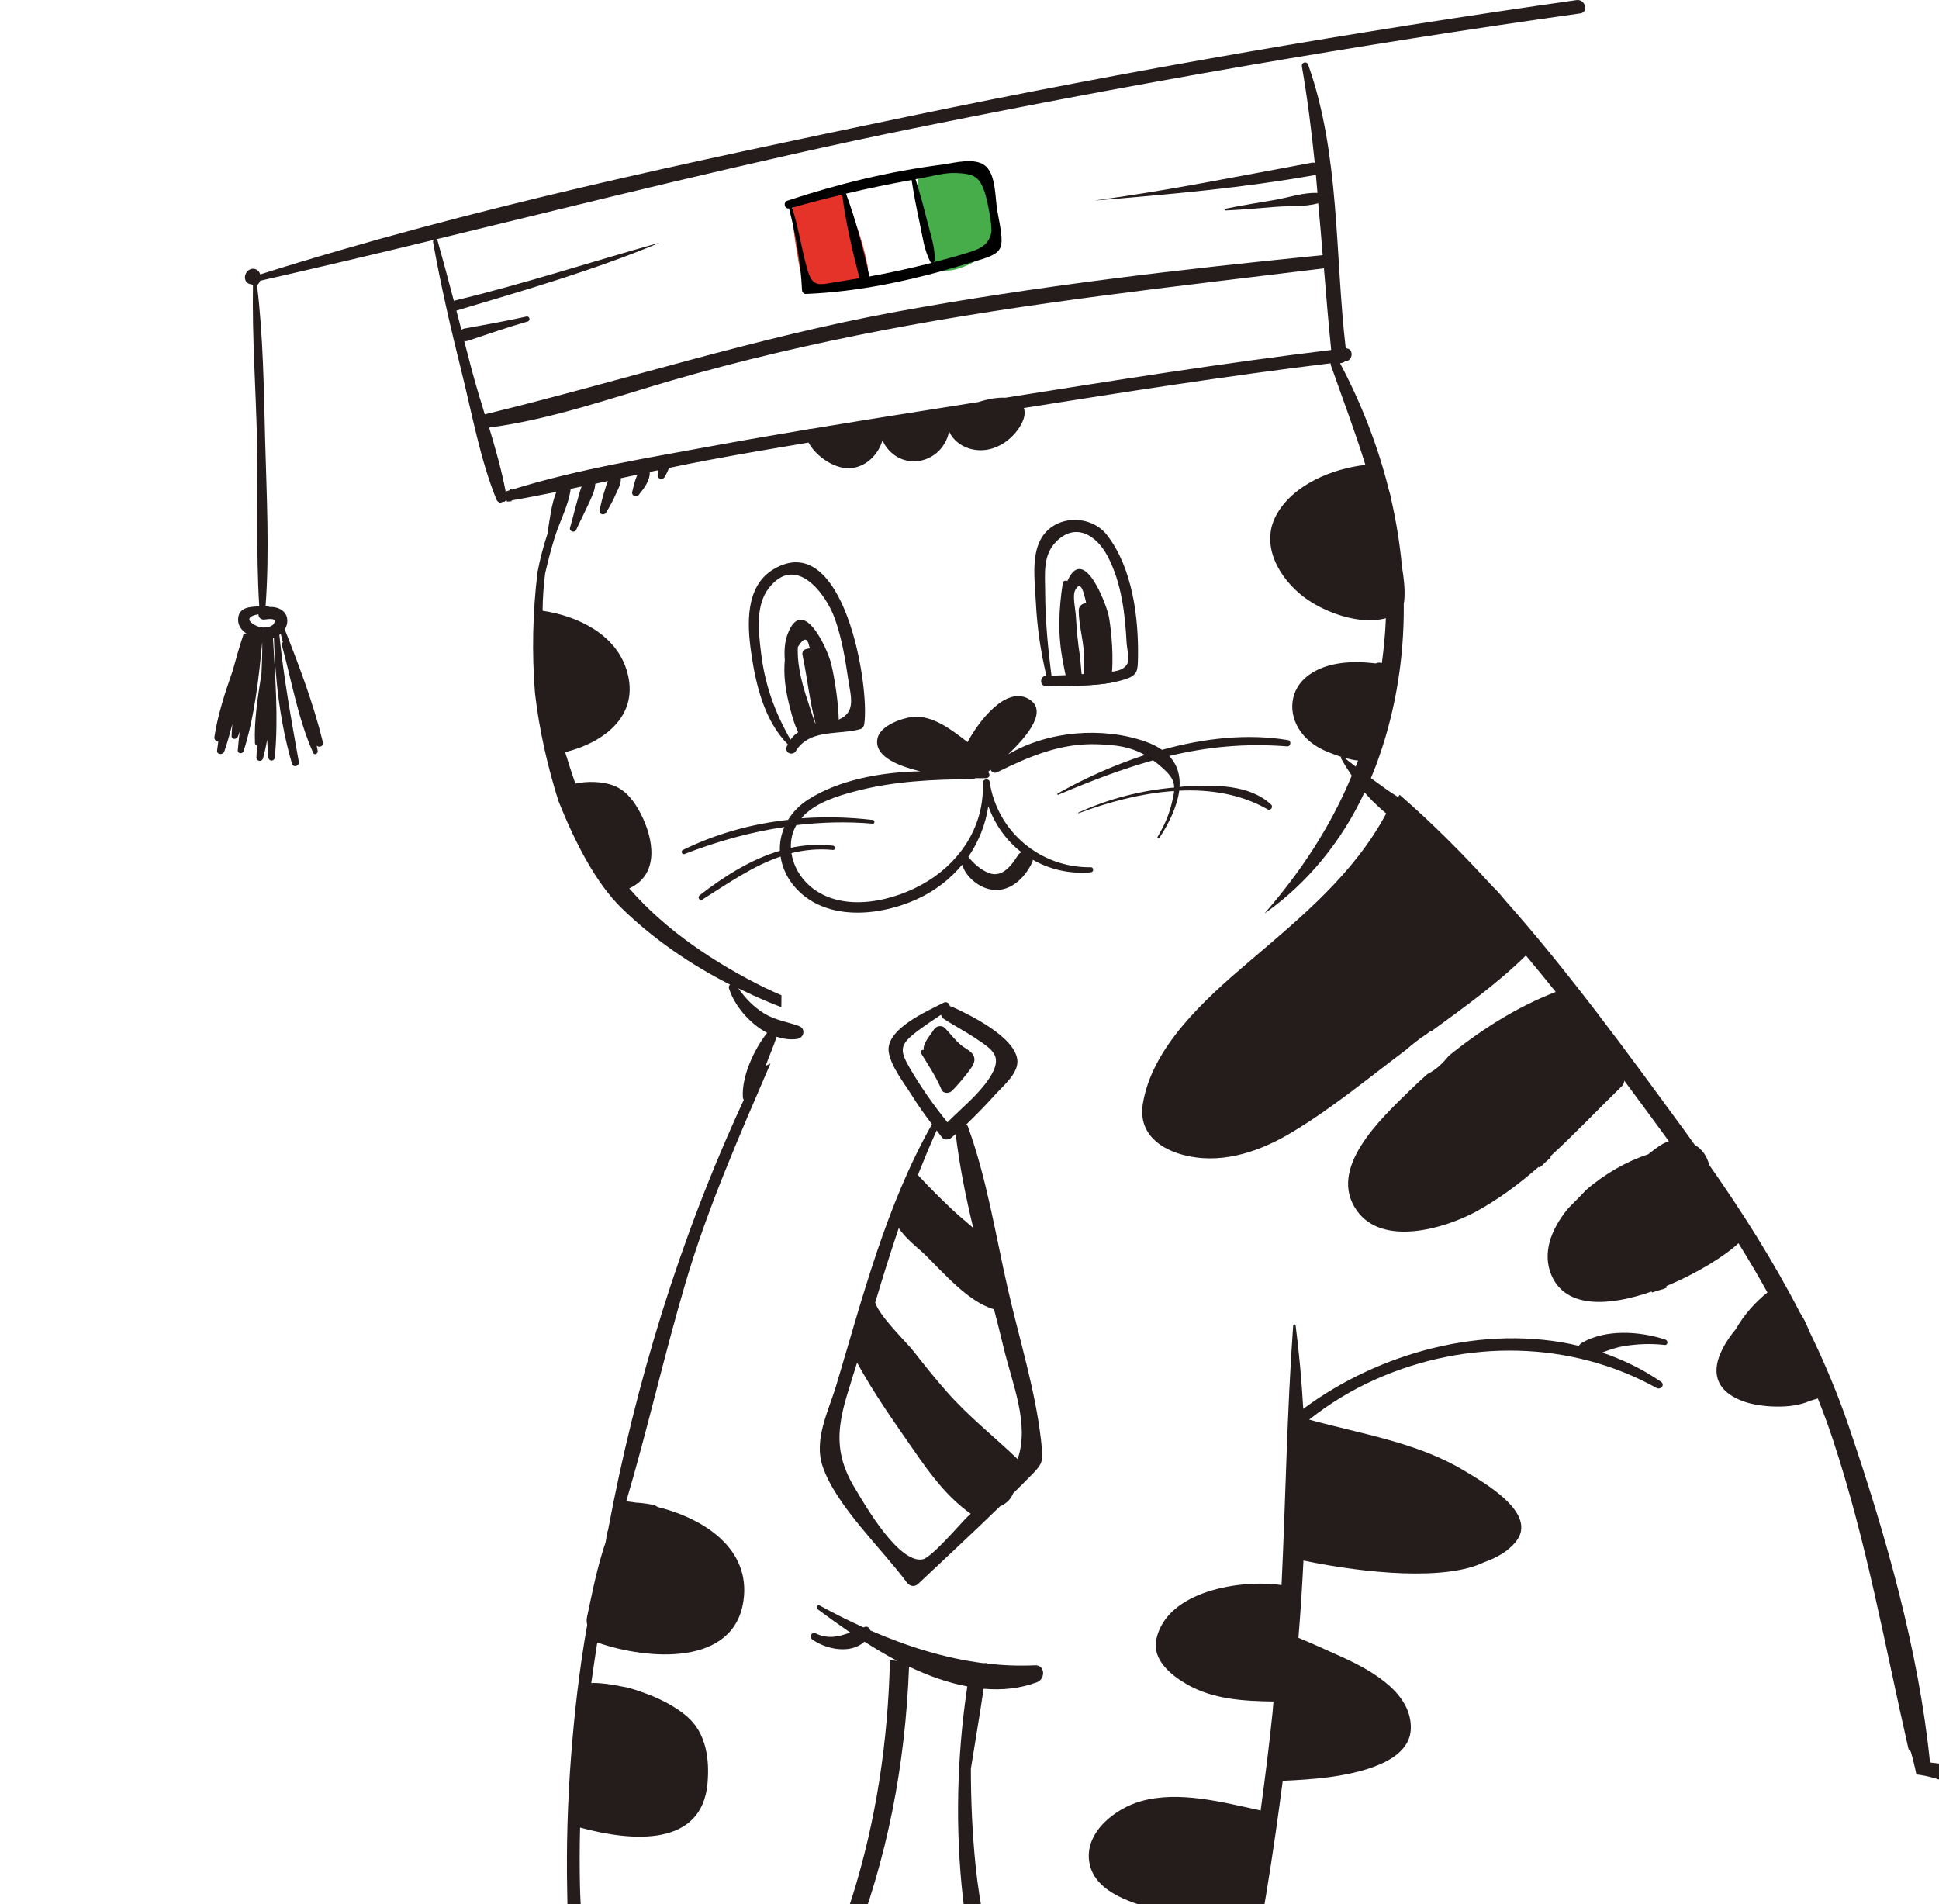 <svg
  width="56"
  height="55"
  viewBox="0 0 56 55"
  fill="none"
  xmlns="http://www.w3.org/2000/svg"
>
  <path
    d="M25.056 7.67C24.917 6.956 24.672 6.233 24.297 5.612C24.223 5.493 24.084 5.48 23.984 5.541C23.91 5.522 23.829 5.519 23.748 5.535C23.661 5.551 23.558 5.629 23.474 5.619C23.29 5.6 23.144 5.738 23.086 5.903C22.97 5.916 22.866 5.997 22.876 6.136C22.905 6.513 22.944 6.891 23.015 7.263C23.063 7.511 23.08 7.857 23.231 8.07C23.474 8.416 24.11 8.4 24.455 8.173C24.743 8.296 25.137 8.07 25.056 7.67Z"
    fill="#E5332A"
  />
  <path
    d="M28.638 6.213C28.599 5.823 28.512 5.244 28.186 4.976C27.921 4.757 27.385 4.757 27.062 4.828C26.884 4.867 26.752 4.976 26.671 5.112C26.603 5.083 26.519 5.125 26.513 5.215C26.464 5.751 26.538 6.236 26.658 6.756C26.745 7.124 26.771 7.728 27.236 7.809C27.572 7.867 28.134 7.605 28.386 7.389C28.712 7.114 28.676 6.598 28.638 6.213Z"
    fill="#47AD4B"
  />
  <path
    d="M37.2 21.376C36.021 21.179 34.768 21.321 33.56 21.657C33.427 21.564 33.266 21.483 33.072 21.415C31.835 20.985 30.266 21.108 29.113 21.79C29.678 21.253 30.291 20.511 29.697 20.181C29.045 19.82 28.273 20.821 27.944 21.434C27.488 21.082 26.926 20.64 26.345 20.708C26.041 20.743 25.441 20.956 25.35 21.299C25.215 21.802 25.844 22.103 26.581 22.277C25.434 22.3 24.233 22.526 23.348 23.088C23.096 23.249 22.899 23.453 22.76 23.679C21.71 23.795 20.687 24.076 19.718 24.551C19.653 24.583 19.698 24.693 19.766 24.667C20.716 24.299 21.675 24.031 22.654 23.886C22.56 24.105 22.515 24.338 22.524 24.573C21.685 24.819 20.91 25.313 20.209 25.856C20.134 25.91 20.202 26.037 20.283 25.982C21.032 25.51 21.746 25.009 22.544 24.738C22.592 25.071 22.744 25.397 23.015 25.684C23.894 26.611 25.412 26.456 26.471 25.975C27.007 25.733 27.446 25.387 27.788 24.974C27.889 25.316 28.241 25.607 28.573 25.681C29.135 25.81 29.587 25.381 29.81 24.909C29.823 24.884 29.826 24.858 29.83 24.832C30.314 25.11 30.889 25.248 31.503 25.194C31.593 25.187 31.596 25.048 31.503 25.048C30.052 25.068 28.796 24.021 28.583 22.581C28.567 22.468 28.376 22.497 28.383 22.61C28.438 23.792 27.788 24.835 26.794 25.449C25.851 26.033 24.333 26.392 23.403 25.601C23.106 25.349 22.912 25 22.857 24.641C23.232 24.548 23.629 24.506 24.058 24.548C24.136 24.554 24.133 24.435 24.058 24.425C23.639 24.377 23.235 24.402 22.841 24.486C22.834 24.26 22.88 24.037 22.999 23.831C23.719 23.747 24.452 23.724 25.202 23.789C25.273 23.795 25.269 23.689 25.202 23.682C24.514 23.601 23.826 23.585 23.148 23.634C23.177 23.601 23.199 23.566 23.232 23.534C23.616 23.169 24.171 22.994 24.669 22.862C25.805 22.558 26.946 22.51 28.111 22.503C28.134 22.503 28.15 22.49 28.163 22.474C28.302 22.477 28.412 22.477 28.483 22.474C28.593 22.468 28.602 22.345 28.531 22.297C28.554 22.277 28.58 22.255 28.609 22.232C28.635 22.297 28.719 22.345 28.793 22.306C29.742 21.845 30.621 21.457 31.706 21.496C32.252 21.515 32.656 21.573 33.066 21.806C32.171 22.096 31.312 22.487 30.547 22.917C30.527 22.93 30.54 22.965 30.563 22.955C31.506 22.555 32.4 22.213 33.301 21.961C33.343 21.993 33.385 22.022 33.431 22.058C33.767 22.335 33.905 22.494 33.912 22.745C32.953 22.829 32.023 23.069 31.144 23.469C31.134 23.472 31.141 23.492 31.151 23.488C31.997 23.172 32.956 22.91 33.909 22.846C33.899 22.959 33.87 23.088 33.828 23.253C33.728 23.621 33.618 23.847 33.431 24.173C33.411 24.209 33.463 24.238 33.482 24.202C33.773 23.76 33.999 23.278 34.057 22.836C34.952 22.794 35.837 22.933 36.608 23.375C36.693 23.424 36.783 23.308 36.712 23.24C36.082 22.645 35.068 22.671 34.257 22.71C34.193 22.713 34.131 22.723 34.067 22.729C34.089 22.397 34.005 22.087 33.767 21.835C34.842 21.576 35.946 21.46 37.174 21.557C37.28 21.567 37.303 21.392 37.2 21.376ZM28.544 23.282C28.735 23.821 29.067 24.28 29.5 24.615C29.458 24.635 29.423 24.661 29.394 24.709C29.219 24.987 28.948 25.361 28.564 25.216C28.337 25.132 28.115 24.938 27.966 24.748C28.26 24.315 28.463 23.821 28.544 23.282Z"
    fill="#251C1C"
  />
  <path
    d="M22.334 16.445C21.52 16.936 21.578 18.034 21.694 18.844C21.826 19.774 22.075 20.814 22.753 21.499C22.744 21.521 22.731 21.541 22.721 21.564C22.653 21.748 22.892 21.845 22.989 21.686C23.083 21.528 23.209 21.425 23.348 21.347C23.6 21.212 23.91 21.182 24.213 21.153C24.436 21.134 24.656 21.115 24.853 21.056C24.907 21.044 24.95 20.979 24.959 20.924C25.13 19.836 24.368 15.221 22.334 16.445ZM24.226 20.782C24.21 20.788 24.194 20.795 24.178 20.801C24.013 20.866 23.838 20.901 23.667 20.937C23.664 20.937 23.661 20.94 23.658 20.937C23.503 20.976 23.348 21.008 23.209 21.069C23.06 21.131 22.931 21.221 22.831 21.363C22.369 20.556 22.085 19.768 21.975 18.815C21.907 18.24 21.817 17.488 22.201 16.99C22.98 15.98 23.855 17.142 24.116 17.882C24.31 18.434 24.41 19.025 24.494 19.6C24.568 20.107 24.736 20.562 24.226 20.782Z"
    fill="#251C1C"
  />
  <path
    d="M31.971 15.453C31.503 14.849 30.45 14.852 30.053 15.582C29.778 16.092 29.891 16.858 29.917 17.404C29.953 18.127 30.056 18.825 30.221 19.519H30.211C30.02 19.526 30.02 19.819 30.211 19.816C30.414 19.816 30.634 19.813 30.86 19.81C31.267 19.803 31.693 19.787 32.084 19.719C32.229 19.693 32.368 19.661 32.501 19.616C32.859 19.503 32.859 19.358 32.866 19.006C32.888 17.843 32.707 16.402 31.971 15.453ZM32.565 19.157C32.488 19.319 32.307 19.377 32.116 19.399C31.955 19.422 31.787 19.416 31.658 19.432C31.541 19.445 31.419 19.454 31.299 19.464C31.28 19.467 31.257 19.471 31.235 19.471C31.083 19.48 30.931 19.49 30.779 19.5C30.64 19.506 30.508 19.512 30.369 19.516C30.263 18.712 30.188 17.904 30.185 17.094C30.182 16.564 30.114 16.041 30.498 15.65C31.054 15.078 31.664 15.447 31.99 16.067C32.394 16.842 32.494 17.727 32.539 18.589C32.549 18.715 32.62 19.044 32.565 19.157Z"
    fill="#251C1C"
  />
  <path
    d="M28.806 6.1C28.738 5.742 28.77 5.096 28.486 4.815C28.189 4.521 27.543 4.711 27.213 4.753C25.683 4.95 24.203 5.312 22.741 5.796C22.608 5.842 22.657 6.039 22.789 6.019C22.983 6.798 23.125 7.576 23.163 8.38C23.167 8.438 23.212 8.493 23.273 8.49C24.794 8.429 26.322 8.102 27.775 7.663C29.035 7.282 29.045 7.379 28.806 6.1ZM24.278 8.125C23.645 8.219 23.474 8.354 23.302 7.731C23.144 7.153 23.063 6.575 22.876 6C23.354 5.861 23.838 5.738 24.323 5.622C24.426 6.433 24.617 7.247 24.823 8.035C24.643 8.064 24.462 8.096 24.278 8.125ZM25.108 7.97C24.927 7.172 24.72 6.362 24.433 5.593C25.062 5.444 25.695 5.312 26.328 5.199C26.393 5.616 26.471 6.029 26.561 6.439C26.642 6.814 26.687 7.214 26.865 7.553C26.881 7.582 26.907 7.589 26.933 7.586C26.328 7.741 25.721 7.876 25.108 7.986C25.108 7.98 25.111 7.976 25.108 7.97ZM28.628 6.723C28.544 7.133 28.202 7.221 27.863 7.324C27.559 7.418 27.255 7.498 26.949 7.579C26.974 7.569 26.997 7.547 26.997 7.515C27.007 7.133 26.868 6.746 26.777 6.378C26.677 5.974 26.567 5.574 26.442 5.176C26.483 5.17 26.522 5.16 26.564 5.154C26.89 5.099 27.255 4.986 27.585 4.996C28.16 5.015 28.299 5.109 28.46 5.622C28.518 5.806 28.667 6.536 28.628 6.723Z"
    fill="black"
  />
  <path
    d="M32.02 17.782C31.942 17.433 31.299 15.711 30.828 16.78C30.812 16.771 30.792 16.771 30.77 16.771C30.734 16.774 30.702 16.793 30.695 16.832C30.576 17.61 30.544 18.344 30.702 19.125C30.721 19.232 30.744 19.364 30.776 19.5C30.796 19.603 30.825 19.706 30.857 19.81C31.264 19.803 31.69 19.787 32.081 19.719C32.1 19.619 32.11 19.509 32.116 19.396C32.165 18.744 32.062 17.988 32.02 17.782ZM31.299 19.532C31.296 19.545 31.296 19.552 31.296 19.561C31.286 19.545 31.277 19.539 31.267 19.519C31.257 19.503 31.248 19.484 31.238 19.468V19.464C31.215 19.258 31.196 18.983 31.196 18.977C31.125 18.579 31.096 18.172 31.07 17.769C31.06 17.601 30.967 17.197 31.054 17.042C31.219 16.735 31.296 17.133 31.338 17.278C31.351 17.326 31.361 17.378 31.37 17.426C31.264 17.417 31.154 17.507 31.154 17.63C31.157 18.034 31.273 18.424 31.302 18.831C31.316 19.041 31.309 19.248 31.299 19.458C31.302 19.487 31.299 19.509 31.299 19.532Z"
    fill="#251C1C"
  />
  <path
    d="M24.003 19.164C23.877 18.679 23.17 17.171 22.744 18.324C22.66 18.55 22.647 18.802 22.666 19.057C22.628 19.457 22.676 19.874 22.773 20.271C22.825 20.488 22.892 20.772 22.999 21.03C23.047 21.15 23.102 21.263 23.173 21.366C23.474 21.201 23.848 21.169 24.213 21.134C24.226 20.995 24.229 20.84 24.22 20.682C24.191 20.036 24.045 19.322 24.003 19.164ZM23.535 20.869C23.448 20.636 23.37 20.362 23.338 20.275C23.235 19.971 23.141 19.654 23.089 19.338C23.05 19.125 23.034 18.909 23.041 18.689C23.212 18.408 23.319 18.405 23.373 18.676C23.383 18.686 23.386 18.712 23.396 18.724C23.367 18.728 23.341 18.731 23.315 18.741C23.228 18.747 23.154 18.812 23.177 18.921C23.315 19.561 23.377 20.233 23.548 20.866C23.548 20.885 23.554 20.901 23.561 20.921C23.548 20.901 23.545 20.888 23.535 20.869Z"
    fill="#251C1C"
  />
  <path
    d="M69.427 64.081C68.484 63.451 67.212 63.513 66.114 63.69C64.796 63.907 63.847 64.026 62.581 63.438C61.528 62.947 60.475 62.453 59.403 61.998C60.956 59.925 61.835 57.312 60.892 54.88C60.1 52.842 58.15 51.147 55.74 50.904C55.411 47.649 54.452 44.297 53.389 41.18C53.073 40.25 52.692 39.352 52.269 38.48C52.252 38.444 52.239 38.412 52.227 38.383C52.165 38.231 52.088 38.067 51.991 37.925C51.229 36.445 50.337 35.031 49.359 33.639C49.307 33.403 49.162 33.193 48.942 33.061C48.839 32.916 48.735 32.77 48.629 32.625C47.011 30.419 45.344 28.116 43.462 25.994C43.352 25.856 43.229 25.72 43.09 25.584C42.25 24.664 41.369 23.776 40.422 22.955C40.406 22.978 40.393 22.997 40.377 23.02C40.267 22.949 40.158 22.881 40.057 22.81C39.899 22.697 39.748 22.587 39.592 22.474C39.634 22.368 39.683 22.258 39.722 22.151C39.725 22.148 39.728 22.145 39.728 22.142C39.864 21.77 39.99 21.395 40.09 21.018C40.413 19.826 40.552 18.628 40.542 17.439C40.552 17.391 40.558 17.339 40.561 17.275C40.578 16.99 40.542 16.68 40.49 16.37C40.432 15.724 40.329 15.082 40.184 14.445C40.164 14.332 40.138 14.226 40.106 14.126C39.793 12.876 39.318 11.655 38.701 10.489C38.753 10.489 38.801 10.473 38.837 10.441C38.843 10.441 38.85 10.438 38.859 10.438C39.092 10.412 39.095 10.047 38.866 10.063C38.549 7.35 38.704 4.469 37.781 1.869C37.739 1.753 37.577 1.802 37.6 1.921C37.761 2.848 37.877 3.775 37.971 4.702C37.945 4.695 37.916 4.692 37.884 4.699C35.798 5.083 33.747 5.503 31.644 5.787C31.641 5.787 31.641 5.79 31.644 5.79C33.753 5.616 35.904 5.428 37.984 5.054C37.991 5.054 37.997 5.047 38.004 5.047C38.02 5.222 38.033 5.396 38.049 5.571C37.645 5.558 37.245 5.696 36.85 5.768C36.363 5.855 35.875 5.926 35.388 6.029C35.362 6.036 35.368 6.078 35.394 6.078C35.891 6.058 36.382 6.007 36.876 5.971C37.274 5.942 37.687 5.977 38.071 5.871C38.117 6.368 38.162 6.869 38.2 7.369C34.08 7.78 29.959 8.258 25.883 9.004C21.852 9.743 17.977 10.999 14.001 11.968C13.866 11.529 13.733 11.09 13.617 10.654C13.546 10.386 13.475 10.118 13.407 9.85C13.433 9.856 13.465 9.856 13.497 9.847C14.079 9.656 14.65 9.453 15.241 9.285C15.332 9.259 15.293 9.12 15.203 9.142C14.605 9.278 14.004 9.378 13.4 9.491C13.368 9.498 13.346 9.511 13.326 9.527C13.278 9.343 13.229 9.155 13.181 8.971C15.145 8.383 17.124 7.815 19.02 7.024C19.023 7.024 19.023 7.017 19.02 7.017C17.047 7.57 15.102 8.209 13.107 8.687C12.955 8.109 12.8 7.531 12.638 6.953C12.632 6.927 12.616 6.917 12.596 6.911C17.169 5.803 21.73 4.653 26.345 3.714C32.742 2.412 39.173 1.298 45.638 0.387C45.893 0.352 45.784 -0.036 45.528 0.003C39.069 0.923 32.633 2.031 26.245 3.361C19.982 4.666 13.623 5.994 7.516 7.925C7.497 7.864 7.461 7.809 7.393 7.78C7.219 7.702 7.038 7.886 7.08 8.064C7.103 8.161 7.184 8.209 7.264 8.209C7.267 8.216 7.271 8.222 7.277 8.225C7.287 8.235 7.297 8.232 7.306 8.238C7.28 9.73 7.39 11.229 7.423 12.718C7.458 14.31 7.39 15.918 7.487 17.507C7.487 17.51 7.49 17.51 7.49 17.514C7.209 17.526 6.88 17.536 6.877 17.898C6.873 18.069 6.977 18.201 7.116 18.298C7.116 18.302 7.112 18.302 7.112 18.302C7.083 18.289 7.041 18.298 7.028 18.334C6.919 18.666 6.815 19.022 6.718 19.38C6.496 20.013 6.286 20.659 6.192 21.289C6.182 21.36 6.244 21.418 6.305 21.421C6.295 21.505 6.279 21.593 6.27 21.677C6.257 21.802 6.444 21.812 6.479 21.702C6.567 21.45 6.641 21.182 6.712 20.911C6.699 21.027 6.693 21.14 6.689 21.253C6.686 21.366 6.831 21.366 6.87 21.276C6.89 21.228 6.909 21.173 6.925 21.124C6.903 21.308 6.88 21.489 6.867 21.673C6.861 21.773 7.006 21.783 7.035 21.696C7.351 20.708 7.474 19.593 7.574 18.544C7.578 18.851 7.568 19.154 7.552 19.454C7.448 20.123 7.335 20.811 7.364 21.463C7.364 21.499 7.393 21.521 7.423 21.531C7.416 21.647 7.41 21.764 7.406 21.883C7.403 21.993 7.565 22.009 7.594 21.909C7.645 21.731 7.684 21.547 7.716 21.36C7.726 21.534 7.733 21.709 7.752 21.88C7.765 21.996 7.923 21.996 7.936 21.88C8.046 20.753 7.949 19.568 7.884 18.437C7.894 18.434 7.9 18.427 7.91 18.424C7.946 19.635 8.094 20.898 8.433 22.058C8.472 22.184 8.653 22.129 8.63 22.003C8.411 20.779 8.194 19.577 8.068 18.337C8.081 18.327 8.094 18.314 8.107 18.305C8.13 18.386 8.149 18.466 8.172 18.55C8.146 18.56 8.127 18.583 8.136 18.615C8.417 19.639 8.611 20.782 9.047 21.747C9.083 21.828 9.186 21.764 9.176 21.693C9.17 21.641 9.157 21.589 9.147 21.538C9.221 21.602 9.354 21.554 9.325 21.434C9.057 20.336 8.64 19.229 8.223 18.176C8.269 18.105 8.298 18.027 8.298 17.937C8.301 17.643 8.033 17.517 7.775 17.53C7.752 17.51 7.723 17.494 7.684 17.501C7.681 17.501 7.674 17.501 7.671 17.501C7.787 15.921 7.7 14.3 7.658 12.718C7.62 11.229 7.603 9.714 7.423 8.232C7.426 8.228 7.429 8.228 7.432 8.228C7.471 8.196 7.497 8.154 7.513 8.109C9.189 7.728 10.862 7.331 12.532 6.927C12.516 6.94 12.503 6.962 12.506 6.988C12.732 8.248 13.019 9.491 13.329 10.731C13.633 11.949 13.866 13.263 14.337 14.426C14.363 14.487 14.408 14.513 14.457 14.523C14.479 14.507 14.505 14.497 14.537 14.494L14.57 14.491C14.586 14.478 14.602 14.465 14.612 14.449C14.621 14.452 14.628 14.462 14.641 14.465C14.637 14.471 14.637 14.481 14.637 14.487L14.776 14.478C14.776 14.468 14.776 14.462 14.776 14.452C15.209 14.378 15.639 14.294 16.068 14.207C15.923 14.568 15.881 14.982 15.819 15.356C15.816 15.376 15.813 15.395 15.813 15.414C15.694 15.773 15.597 16.141 15.525 16.522C15.383 17.685 15.358 18.857 15.451 20.02C15.574 21.085 15.81 22.122 16.13 23.14C16.611 24.338 17.208 25.504 17.957 26.233C18.878 27.128 19.944 27.858 21.087 28.439C21.055 28.462 21.038 28.501 21.055 28.552C21.213 29.043 21.642 29.56 22.156 29.831C21.768 30.319 21.416 31.104 21.455 31.692C21.458 31.721 21.468 31.746 21.481 31.769C19.634 35.754 18.351 39.959 17.557 44.216C17.554 44.219 17.55 44.222 17.547 44.225C17.544 44.238 17.544 44.248 17.541 44.261C17.521 44.358 17.505 44.455 17.489 44.552C17.211 45.349 17.018 46.434 16.959 46.68C16.94 46.761 16.937 46.848 16.959 46.929C16.733 48.201 16.588 49.483 16.491 50.752C16.394 52.035 16.355 53.32 16.381 54.602C16.407 55.816 16.385 57.137 16.678 58.326C16.678 58.329 16.682 58.332 16.685 58.336C15.17 58.655 14.415 60.642 14.922 62.027C14.986 62.208 15.073 62.363 15.167 62.508C15.151 62.508 15.138 62.508 15.122 62.508C14.938 62.495 14.747 62.492 14.566 62.521C12.512 62.402 10.4 62.75 8.456 63.296C7.865 63.461 7.284 63.655 6.712 63.868C6.292 64.026 5.407 64.601 4.971 64.611C4.193 64.63 3.605 63.987 2.753 63.936C-0.225 63.745 -1.12 67.756 1.742 68.525C2.365 68.693 3.085 68.644 3.679 68.415C3.647 68.418 4.642 67.953 4.538 67.927C5.155 67.869 5.759 68.396 6.273 68.648C8.504 69.739 10.92 70.492 13.397 70.992C18.858 72.097 24.533 72.006 30.091 71.887C30.172 71.884 30.233 71.858 30.282 71.819C31.351 72.446 32.639 72.823 33.899 73.024C36.96 73.508 40.184 73.231 43.106 72.287C44.427 71.861 45.67 71.283 46.878 70.64C50.441 71.021 54.032 70.902 57.546 70.195C59.483 69.804 61.25 69.109 63.12 68.554C64.925 68.018 66.766 69.042 68.575 68.302C70.354 67.569 71.165 65.244 69.427 64.081ZM7.626 17.895C7.707 17.891 7.978 17.827 7.926 17.979C7.884 18.101 7.71 18.127 7.594 18.124C7.568 18.101 7.523 18.095 7.49 18.108C7.332 18.059 7.045 17.888 7.309 17.782C7.358 17.762 7.41 17.753 7.464 17.743C7.468 17.827 7.519 17.898 7.626 17.895ZM14.783 14.142C14.77 14.119 14.731 14.119 14.721 14.148C14.721 14.152 14.718 14.155 14.718 14.161C14.689 14.171 14.657 14.177 14.628 14.187C14.618 14.19 14.615 14.2 14.605 14.203C14.489 13.583 14.311 12.966 14.127 12.349C15.926 12.114 17.667 11.49 19.404 10.987C21.407 10.405 23.441 9.934 25.489 9.54C29.7 8.732 33.96 8.277 38.21 7.754C38.22 7.754 38.23 7.747 38.236 7.744C38.301 8.532 38.365 9.32 38.446 10.108C35.3 10.489 32.168 10.99 29.035 11.487C28.793 11.474 28.515 11.529 28.263 11.61C27.759 11.691 27.259 11.771 26.755 11.849C25.641 12.023 24.526 12.204 23.415 12.388C23.386 12.385 23.357 12.391 23.331 12.401C22.469 12.546 21.607 12.692 20.748 12.85C18.765 13.218 16.711 13.541 14.783 14.142ZM14.56 70.621C14.605 70.55 14.579 70.453 14.473 70.418C14.072 70.285 13.588 70.314 13.132 70.346C12.674 70.249 12.222 70.146 11.77 70.03C11.97 70.02 12.17 69.998 12.361 69.952C12.519 69.914 12.535 69.681 12.361 69.649C11.786 69.546 11.162 69.646 10.571 69.701C9.954 69.516 9.341 69.323 8.74 69.1C9.906 69.236 11.111 69.306 12.26 69.239C12.412 69.229 12.467 69.009 12.299 68.984C10.93 68.78 9.46 68.774 8.068 68.841C6.925 68.386 5.808 67.85 4.729 67.223C4.635 67.168 4.467 67.181 4.396 67.262C3.292 68.496 0.482 68.418 0.618 66.29C0.734 64.469 3.072 63.887 4.371 65.286C4.451 65.373 4.616 65.379 4.719 65.328C7.691 63.781 10.662 63.222 13.904 62.915C13.888 62.97 13.885 63.025 13.898 63.09C13.998 63.577 14.809 63.736 15.261 63.816C15.287 63.819 15.309 63.823 15.335 63.826C16.081 64.091 17.102 64.055 17.767 64.052C17.906 64.052 17.999 63.997 18.058 63.926C18.258 63.894 18.455 63.858 18.655 63.826C18.778 63.806 18.839 63.729 18.855 63.639C19.14 63.597 19.417 63.538 19.689 63.471C20.208 63.161 20.777 62.967 21.345 62.754C21.313 62.718 21.281 62.683 21.252 62.644H20.98C21.371 62.405 21.717 62.098 21.965 61.736C22.104 61.601 22.233 61.455 22.359 61.307C22.65 62.938 24.148 64.062 25.851 64.084C25.996 65.428 27.068 66.38 28.376 66.374C28.286 66.51 28.205 66.649 28.134 66.794C28.121 66.791 28.108 66.794 28.098 66.794C27.998 67.275 27.905 67.756 27.834 68.244C27.843 68.544 27.895 68.854 28.002 69.171C28.299 70.066 28.86 70.776 29.581 71.338C24.607 71.441 19.456 71.474 14.56 70.621ZM24.274 58.445C24.223 58.468 24.171 58.491 24.119 58.513C24.245 58.297 24.287 57.984 24.139 57.77C24.107 57.725 24.068 57.699 24.023 57.683C24.145 57.406 24.258 57.134 24.368 56.869C24.423 56.94 24.494 57.002 24.594 57.07C24.83 57.234 25.718 57.583 25.282 58.029C25.182 58.132 25.02 58.203 24.846 58.261C24.84 58.264 24.837 58.264 24.83 58.264C24.827 58.264 24.827 58.268 24.823 58.268C24.633 58.336 24.423 58.384 24.274 58.445ZM29.435 60.561C29.164 60.629 28.919 60.729 28.709 60.874C28.683 60.861 28.657 60.855 28.622 60.858C27.171 60.997 25.977 62.062 25.844 63.503C24.478 63.493 23.386 62.696 22.818 61.523C22.776 60.176 23.748 59.401 24.878 58.746C24.962 58.72 25.046 58.697 25.13 58.668C25.495 58.549 25.851 58.394 25.986 58.006C26.128 57.609 25.905 57.202 25.615 56.934C25.363 56.701 24.943 56.391 24.581 56.333C25.628 53.704 26.148 50.956 26.254 48.136C26.8 48.395 27.369 48.602 27.937 48.708C27.934 48.737 27.927 48.77 27.924 48.799C27.355 52.671 27.691 57.108 29.435 60.561ZM28.857 65.305C28.932 65.389 29.009 65.466 29.093 65.538C29.035 65.593 28.98 65.647 28.925 65.706C28.86 65.625 28.767 65.576 28.644 65.589C27.414 65.728 26.364 64.869 26.464 63.571C26.545 62.511 27.314 61.807 28.224 61.404C28.111 61.604 28.027 61.837 27.992 62.117C27.872 63.025 27.924 64.753 28.857 65.305ZM46.73 70.004C46.675 68.441 45.755 64.989 43.5 65.208C42.512 65.305 42.321 66.035 42.567 66.758C42.799 67.443 43.142 68.115 43.426 68.783C43.646 69.3 43.92 69.82 44.094 70.356C44.117 70.511 44.14 70.666 44.159 70.824C44.166 70.895 44.198 70.96 44.246 71.015C44.259 71.115 44.266 71.218 44.266 71.319C43.73 71.541 43.187 71.751 42.622 71.922C42.438 71.977 42.25 72.023 42.066 72.074C42.095 70.64 41.876 69.132 41.139 67.847C40.629 66.952 39.592 65.886 38.343 65.999C37.128 66.109 37.228 67.227 37.622 67.982C38.43 69.526 39.919 70.76 39.957 72.53C37.916 72.853 35.807 72.869 33.773 72.526C31.024 72.065 27.23 70.017 28.567 66.981C28.773 66.516 29.08 66.125 29.455 65.79C29.468 65.796 29.477 65.802 29.49 65.809C29.5 65.741 29.535 65.676 29.61 65.631C29.648 65.605 29.684 65.573 29.723 65.541L29.726 65.538C29.742 65.521 29.758 65.508 29.778 65.496C29.81 65.476 29.839 65.463 29.871 65.46C31.338 64.43 33.527 64.058 35.213 63.794C35.375 63.768 35.533 63.748 35.694 63.722C35.788 63.806 35.962 63.803 36.046 63.671C38.83 63.277 41.647 63.07 44.437 62.712C46.136 62.492 47.828 62.218 49.481 61.807C50.676 61.51 51.968 61.168 52.892 60.386C54.216 59.266 54.151 57.796 53.599 56.407C53.047 57.06 52.336 57.619 51.59 57.958C51.558 57.974 51.526 57.977 51.497 57.974C51.187 58.164 50.903 58.326 50.734 58.432C49.837 59.007 48.903 59.527 47.951 60.028C46.294 60.9 44.495 61.568 42.841 62.431C41.798 62.544 40.755 62.647 39.715 62.754C38.578 62.87 37.396 62.97 36.218 63.115C36.382 62.062 35.539 61.575 35.397 60.516C35.371 60.319 35.413 60.073 35.481 59.818C36.699 59.569 37.942 59.405 39.169 59.246C39.347 59.224 39.415 58.969 39.247 58.891C38.02 58.306 37.028 57.493 36.247 56.537C36.473 55.329 36.673 54.118 36.847 52.9C36.915 52.416 36.983 51.925 37.047 51.434C37.49 51.415 37.929 51.386 38.362 51.331C39.215 51.218 40.71 50.907 40.745 49.939C40.784 48.921 39.663 48.272 38.788 47.872C38.368 47.681 37.939 47.487 37.5 47.303C37.561 46.56 37.609 45.815 37.645 45.072C39.467 45.45 41.756 45.659 42.864 45.12C43.229 44.991 43.549 44.807 43.768 44.542C44.447 43.725 42.896 42.84 42.263 42.462C40.917 41.658 39.331 41.422 37.81 41.002C38.391 40.541 39.04 40.143 39.754 39.827C42.35 38.68 45.364 38.713 47.838 40.085C47.97 40.156 48.093 39.992 47.97 39.907C47.437 39.543 46.865 39.265 46.271 39.065C46.471 38.99 46.672 38.916 46.895 38.88C47.276 38.816 47.689 38.8 48.073 38.845C48.177 38.858 48.183 38.719 48.096 38.69C47.353 38.448 46.371 38.38 45.677 38.79C45.642 38.813 45.616 38.839 45.599 38.871C42.887 38.225 39.825 39.061 37.639 40.692C37.593 39.885 37.522 39.081 37.419 38.286C37.413 38.241 37.351 38.238 37.348 38.286C37.167 40.786 37.132 43.286 37.012 45.782C35.856 45.608 33.695 45.937 33.395 47.349C33.269 47.943 33.831 48.392 34.289 48.653C35.048 49.086 35.927 49.131 36.779 49.144C36.77 49.244 36.763 49.344 36.754 49.444C36.657 50.397 36.537 51.347 36.408 52.293C36.405 52.293 36.402 52.29 36.395 52.287C35.316 52.054 34.06 51.715 32.965 52.019C32.206 52.228 31.279 52.942 31.47 53.84C31.651 54.689 32.768 54.983 33.479 55.184C34.005 55.332 35.203 55.742 35.895 55.539C35.869 55.681 35.846 55.823 35.82 55.965C35.817 55.962 35.817 55.959 35.814 55.955C35.785 56.272 35.746 56.585 35.672 56.895C35.662 56.931 35.649 56.957 35.63 56.982C35.504 57.638 35.371 58.294 35.233 58.946C35.233 58.965 35.233 58.981 35.229 59.001C35.22 59.062 35.207 59.12 35.194 59.182C35.197 59.211 35.2 59.24 35.194 59.272C35.123 59.663 35.026 60.044 34.922 60.425C34.913 60.461 34.9 60.486 34.88 60.512C34.845 60.671 34.809 60.832 34.771 60.99C34.745 61.1 34.787 61.21 34.884 61.268C35.659 61.824 35.953 62.46 35.765 63.173C34.063 63.403 32.384 63.745 30.872 64.394C30.414 64.591 29.988 64.834 29.603 65.111C29.597 65.092 29.594 65.073 29.581 65.056C29.4 64.733 29.122 64.53 28.948 64.197C28.712 63.745 28.676 63.228 28.68 62.728C28.693 61.501 29.226 61.032 30.372 60.684C30.501 60.645 30.482 60.435 30.34 60.441C30.146 60.448 29.955 60.464 29.771 60.493C29.148 58.278 28.415 56.214 28.176 53.885C28.082 52.958 28.04 52.022 28.04 51.085C28.16 50.316 28.295 49.548 28.408 48.776C28.935 48.821 29.455 48.773 29.952 48.585C30.198 48.492 30.188 48.082 29.887 48.098C29.426 48.12 28.967 48.101 28.509 48.049C28.509 48.043 28.509 48.04 28.512 48.033C28.473 48.033 28.434 48.033 28.395 48.036C27.278 47.894 26.18 47.545 25.134 47.09C25.114 47.019 25.053 46.961 24.969 46.99C24.959 46.993 24.946 47 24.937 47.003C24.507 46.809 24.084 46.596 23.677 46.373C23.606 46.334 23.554 46.434 23.616 46.48C23.9 46.693 24.22 46.922 24.555 47.151C24.233 47.271 23.913 47.349 23.561 47.177C23.445 47.119 23.357 47.274 23.461 47.352C23.868 47.646 24.572 47.778 24.966 47.416C25.269 47.607 25.582 47.797 25.909 47.969C25.841 47.962 25.77 47.956 25.702 47.949C25.647 50.275 25.311 52.561 24.614 54.783C24.365 55.571 24.068 56.446 23.712 57.322C23.68 57.334 23.651 57.357 23.625 57.396C23.377 57.832 23.209 58.3 23.05 58.775C22.392 60.076 21.575 61.271 20.548 62.066C20.512 62.095 20.541 62.15 20.583 62.13C20.89 61.979 21.174 61.788 21.442 61.568C21.274 61.775 21.103 61.982 20.903 62.166C20.699 62.353 20.473 62.518 20.238 62.67C20.131 62.728 20.024 62.786 19.915 62.838C19.895 62.847 19.886 62.864 19.882 62.88C19.45 63.006 19.004 63.122 18.558 63.19C18.523 63.186 18.487 63.19 18.448 63.203C18.439 63.206 18.432 63.209 18.422 63.209C17.521 63.322 16.633 63.222 15.897 62.599C14.298 61.245 15.574 57.98 18.003 58.575C18.074 58.594 18.109 58.504 18.041 58.474C17.657 58.326 17.299 58.271 16.969 58.294C16.995 57.021 16.775 55.736 16.75 54.46C16.737 53.901 16.74 53.343 16.753 52.784C18.29 53.204 20.276 53.336 20.434 51.502C20.493 50.827 20.405 50.061 19.84 49.574C19.501 49.28 19.014 49.031 18.503 48.86C18.319 48.792 18.125 48.734 17.935 48.705C17.654 48.647 17.379 48.608 17.127 48.608C17.108 48.608 17.092 48.611 17.076 48.614C17.131 48.221 17.189 47.83 17.25 47.439C18.723 47.953 21.213 48.133 21.474 46.218C21.675 44.758 20.386 43.873 18.991 43.525C18.965 43.502 18.933 43.486 18.891 43.473C18.739 43.434 18.578 43.415 18.419 43.402C18.41 43.402 18.4 43.402 18.39 43.402C18.29 43.389 18.19 43.373 18.087 43.36C18.707 41.27 19.181 39.142 19.798 37.053C20.438 34.879 21.355 32.802 22.253 30.713C22.208 30.739 22.162 30.761 22.114 30.784C22.211 30.503 22.34 30.229 22.43 29.944C22.621 30.006 22.818 30.035 23.015 30.009C23.225 29.983 23.283 29.705 23.067 29.631C22.721 29.508 22.379 29.463 22.062 29.266C21.765 29.082 21.526 28.83 21.323 28.546C21.623 28.691 21.927 28.83 22.237 28.959C22.343 29.004 22.456 29.046 22.566 29.088L22.569 28.746C22.405 28.675 22.24 28.601 22.078 28.523C20.68 27.832 19.233 26.883 18.174 25.659C19.068 25.245 18.871 24.209 18.503 23.498C18.319 23.143 18.08 22.817 17.693 22.678C17.399 22.574 16.966 22.552 16.617 22.633C16.514 22.335 16.414 22.032 16.323 21.725C17.444 21.444 18.5 20.666 18.099 19.358C17.786 18.331 16.708 17.794 15.671 17.64C15.674 17.275 15.7 16.913 15.745 16.558C15.829 16.202 15.916 15.85 16.026 15.505C16.168 15.049 16.423 14.591 16.482 14.119C16.588 14.097 16.695 14.074 16.798 14.051C16.746 14.184 16.711 14.326 16.675 14.455C16.598 14.717 16.54 14.982 16.462 15.243C16.433 15.347 16.598 15.401 16.64 15.305C16.753 15.056 16.879 14.814 16.992 14.565C17.076 14.381 17.186 14.174 17.192 13.971C17.311 13.945 17.434 13.919 17.554 13.893C17.528 13.958 17.509 14.026 17.486 14.093C17.418 14.31 17.36 14.517 17.318 14.739C17.295 14.856 17.447 14.898 17.505 14.804C17.618 14.62 17.712 14.439 17.799 14.242C17.86 14.106 17.945 13.961 17.928 13.812C18.09 13.777 18.251 13.745 18.413 13.709C18.335 13.864 18.297 14.048 18.258 14.21C18.235 14.313 18.374 14.381 18.442 14.3C18.59 14.119 18.778 13.88 18.765 13.632C18.849 13.612 18.933 13.596 19.017 13.58C19.01 13.622 19.001 13.664 18.994 13.706C18.975 13.829 19.136 13.883 19.198 13.774C19.246 13.69 19.288 13.606 19.32 13.515C19.708 13.435 20.095 13.354 20.486 13.283C21.439 13.105 22.395 12.941 23.351 12.782C23.548 13.147 23.987 13.454 24.362 13.512C24.891 13.596 25.35 13.199 25.489 12.711C25.563 12.921 25.76 13.115 25.928 13.205C26.296 13.405 26.726 13.347 27.046 13.086C27.21 12.953 27.378 12.698 27.407 12.456C27.514 12.701 27.746 12.882 28.011 12.96C28.45 13.086 28.886 12.931 29.209 12.624C29.416 12.43 29.674 12.056 29.568 11.784C32.516 11.316 35.468 10.854 38.43 10.492C38.427 10.509 38.43 10.528 38.436 10.547C38.775 11.516 39.137 12.463 39.434 13.428C38.491 13.531 37.348 13.993 36.867 14.865C36.382 15.737 36.941 16.7 37.655 17.242C38.23 17.678 39.257 18.066 40.025 17.856C40.009 18.289 39.967 18.721 39.909 19.151C39.854 19.132 39.793 19.132 39.734 19.161C39.079 19.083 38.333 19.106 37.79 19.503C37.245 19.904 37.18 20.604 37.571 21.14C37.787 21.438 38.1 21.631 38.44 21.754C38.523 21.786 38.627 21.825 38.737 21.861C38.727 21.867 38.721 21.88 38.727 21.896C38.821 22.067 38.927 22.235 39.04 22.403C38.43 23.876 37.561 25.187 36.521 26.382C37.768 25.51 38.769 24.267 39.408 22.884C39.483 22.968 39.557 23.052 39.634 23.13C39.754 23.246 39.89 23.378 40.035 23.495C39.102 25.235 37.626 26.453 36.059 27.787C34.784 28.872 33.263 30.248 33.004 31.895C32.878 32.709 33.469 33.213 34.315 33.39C35.391 33.62 36.463 33.219 37.341 32.686C38.462 32.011 39.479 31.172 40.513 30.393C40.539 30.374 40.565 30.354 40.59 30.335C40.784 30.17 40.981 30.006 41.201 29.867C41.233 29.844 41.262 29.818 41.294 29.796C41.314 29.783 41.333 29.779 41.356 29.773C42.299 29.085 43.268 28.388 44.069 27.596C44.359 27.942 44.647 28.297 44.931 28.649C43.813 29.079 42.77 29.744 41.843 30.493C41.672 30.703 41.485 30.894 41.227 31.02C41.049 31.178 40.878 31.336 40.713 31.498C39.867 32.325 38.32 33.755 39.192 34.973C39.928 36 41.688 35.499 42.619 34.999C43.274 34.643 43.875 34.194 44.44 33.7C44.447 33.707 44.453 33.713 44.459 33.72C44.482 33.703 44.505 33.691 44.524 33.674C44.592 33.603 44.666 33.536 44.74 33.471C44.757 33.455 44.773 33.439 44.792 33.422C44.786 33.416 44.779 33.406 44.773 33.4C45.496 32.738 46.171 32.021 46.84 31.372C46.888 31.323 46.907 31.268 46.911 31.213C47.343 31.795 47.773 32.376 48.199 32.961C48.005 33.025 47.841 33.151 47.676 33.28C47.65 33.3 47.628 33.319 47.602 33.339C46.998 33.532 46.349 33.901 45.816 34.362C45.642 34.543 45.467 34.724 45.289 34.902C45.283 34.911 45.273 34.918 45.267 34.928C44.782 35.528 44.54 36.206 44.808 36.833C45.225 37.805 46.478 37.728 47.696 37.304C47.702 37.314 47.708 37.321 47.715 37.33C47.828 37.292 47.941 37.253 48.057 37.224C48.09 37.211 48.119 37.195 48.151 37.182C48.141 37.169 48.132 37.156 48.122 37.146C49.013 36.778 49.83 36.268 50.208 35.906C50.499 36.374 50.78 36.849 51.045 37.33C50.706 37.598 50.366 37.973 50.134 38.386C49.523 39.123 49.191 40.037 50.328 40.466C50.802 40.647 51.739 40.712 52.269 40.46C52.349 40.437 52.427 40.415 52.501 40.392C52.656 40.783 52.805 41.18 52.937 41.584C53.912 44.529 54.436 47.526 55.12 50.52C55.153 50.539 55.178 50.568 55.191 50.61C55.253 50.824 55.304 51.037 55.346 51.25C55.682 51.289 56.008 51.382 56.309 51.521C58.444 51.999 60.071 53.724 60.572 55.661C61.266 58.361 59.739 61.139 57.762 63.096C55.773 65.066 53.189 66.445 50.706 67.847C50.673 67.866 50.638 67.885 50.605 67.905C50.722 67.559 50.67 67.133 50.538 66.768C50.298 66.103 50.005 64.779 49.094 64.566C48.303 64.381 47.812 65.069 47.838 65.696C47.873 66.652 48.37 67.811 48.852 68.716C48.855 68.725 48.858 68.735 48.858 68.745C48.874 68.796 48.9 68.841 48.932 68.88C48.264 69.274 47.592 69.665 46.911 70.04C46.853 70.02 46.791 70.014 46.73 70.004ZM43.891 62.311C45.8 61.707 47.676 60.732 49.339 59.818C50.315 59.282 51.264 58.7 52.156 58.058C52.517 57.8 53.157 57.457 53.405 57.041C53.509 57.438 53.557 57.842 53.528 58.245C53.399 59.986 51.684 60.751 50.043 61.197C48.035 61.746 45.968 62.066 43.891 62.311ZM35.617 59.372C35.694 59.133 35.772 58.901 35.817 58.704C35.937 58.148 36.05 57.59 36.159 57.031C36.805 57.774 37.574 58.426 38.475 58.94C37.522 59.062 36.563 59.191 35.617 59.372ZM39.224 21.967C39.202 22.025 39.176 22.083 39.153 22.142C39.043 22.054 38.93 21.97 38.821 21.883C38.956 21.922 39.095 21.957 39.224 21.967ZM69.088 67.282C67.438 68.835 66.007 67.427 64.27 67.543C63.185 67.614 62.057 68.325 61.069 68.648C59.658 69.106 58.208 69.468 56.735 69.733C53.79 70.266 50.793 70.376 47.815 70.117C49.146 69.365 50.444 68.557 51.762 67.814C54.3 66.384 56.884 64.898 58.773 62.767C58.922 62.599 59.064 62.424 59.206 62.247C60.536 62.973 61.928 63.787 63.352 64.349C64.179 64.675 64.703 64.536 65.568 64.368C66.162 64.255 66.776 64.139 67.389 64.139C69.214 64.149 70.561 65.899 69.088 67.282Z"
    fill="#251C1C"
  />
  <path
    d="M30.065 41.59C29.897 40.127 29.429 38.642 29.103 37.208C28.751 35.657 28.499 34.036 27.956 32.544C27.947 32.515 27.93 32.496 27.908 32.476C28.211 32.186 28.502 31.882 28.783 31.572C28.993 31.343 29.387 31.013 29.384 30.658C29.374 29.97 27.969 29.289 27.491 29.076C27.472 29.066 27.453 29.066 27.433 29.063C27.423 28.982 27.343 28.914 27.249 28.962C26.803 29.195 25.547 29.725 25.67 30.403C25.744 30.82 26.115 31.285 26.332 31.633C26.513 31.924 26.713 32.202 26.92 32.476C26.913 32.483 26.907 32.489 26.9 32.499C25.586 34.84 24.921 37.443 24.155 40.001C23.926 40.767 23.493 41.574 23.761 42.359C24.145 43.492 25.476 44.736 26.19 45.705C26.27 45.815 26.413 45.847 26.516 45.747C27.304 45.001 28.105 44.264 28.883 43.505C29.07 43.428 29.197 43.292 29.261 43.131C29.355 43.037 29.452 42.943 29.545 42.85C30.127 42.252 30.149 42.327 30.065 41.59ZM26.264 30.829C25.97 30.319 25.989 30.161 26.503 29.776C26.723 29.612 26.949 29.46 27.178 29.308C27.188 29.357 27.22 29.405 27.278 29.441C27.569 29.631 27.879 29.789 28.166 29.983C28.667 30.319 29 30.503 28.56 31.159C28.25 31.624 27.766 32.011 27.362 32.415C26.958 31.914 26.587 31.388 26.264 30.829ZM27.052 32.648C27.104 32.715 27.155 32.786 27.207 32.854C27.278 32.941 27.414 32.916 27.485 32.854C27.523 32.822 27.562 32.786 27.601 32.751C27.708 33.658 27.892 34.566 28.108 35.467C27.914 35.292 27.704 35.128 27.517 34.95C27.175 34.627 26.839 34.295 26.522 33.949C26.519 33.943 26.513 33.946 26.506 33.943C26.681 33.507 26.858 33.074 27.052 32.648ZM27.953 43.796C27.756 43.983 26.913 44.981 26.652 45.036C25.96 45.175 24.982 43.473 24.665 42.94C23.893 41.645 24.346 40.709 24.753 39.355C25.234 40.24 25.828 41.077 26.4 41.9C26.868 42.578 27.359 43.244 28.037 43.722C28.011 43.748 27.982 43.77 27.953 43.796ZM29.39 42.142C28.712 41.49 27.973 40.915 27.343 40.195C27.004 39.811 26.684 39.41 26.367 39.007C26.157 38.742 25.408 38.028 25.276 37.621C25.492 36.901 25.715 36.181 25.957 35.47C26.154 35.777 26.548 36.074 26.716 36.239C27.246 36.759 27.947 37.579 28.673 37.805C28.686 37.808 28.696 37.808 28.706 37.808C28.799 38.173 28.893 38.538 28.98 38.9C29.235 39.979 29.742 41.119 29.39 42.142Z"
    fill="#251C1C"
  />
  <path
    d="M28.134 30.535C28.085 30.361 27.885 30.293 27.762 30.19C27.585 30.044 27.449 29.86 27.294 29.695C27.2 29.599 27.036 29.628 26.971 29.738C26.877 29.892 26.648 30.128 26.677 30.328C26.625 30.303 26.567 30.37 26.6 30.419C26.813 30.765 27.036 31.1 27.194 31.475C27.242 31.588 27.407 31.585 27.485 31.514C27.652 31.352 27.801 31.168 27.946 30.984C28.037 30.855 28.179 30.71 28.134 30.535Z"
    fill="#251C1C"
  />
</svg>
